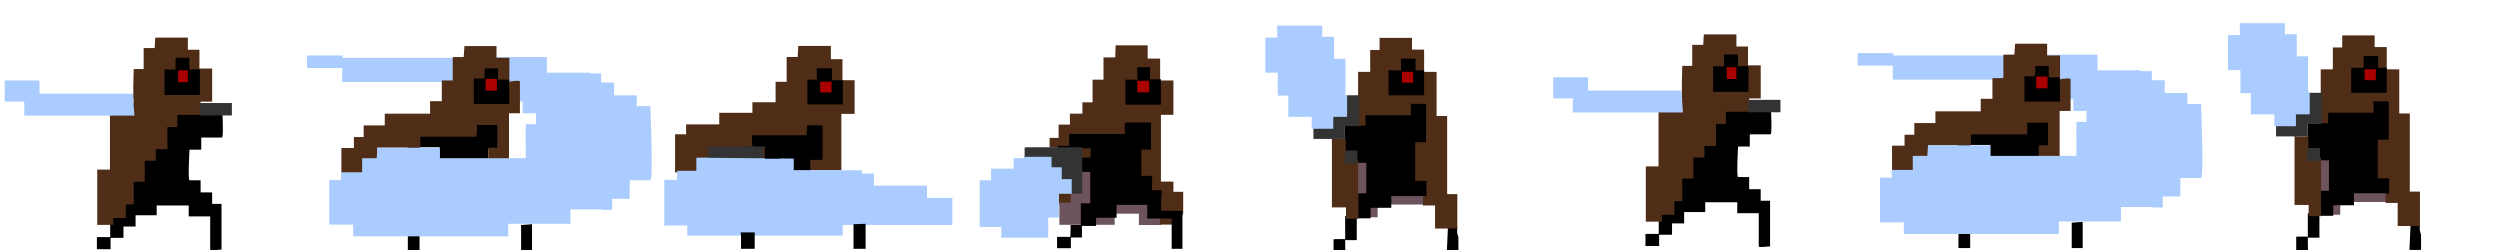 <?xml version="1.0" encoding="UTF-8" standalone="no"?>
<!-- Created with Inkscape (http://www.inkscape.org/) -->

<svg
   width="800"
   height="80"
   viewBox="0 0 211.667 21.167"
   version="1.1"
   id="svg1"
   xml:space="preserve"
   inkscape:export-filename="растровый.png"
   inkscape:export-xdpi="96"
   inkscape:export-ydpi="96"
   inkscape:version="1.3 (0e150ed6c4, 2023-07-21)"
   sodipodi:docname="Бродяга1.svg"
   xmlns:inkscape="http://www.inkscape.org/namespaces/inkscape"
   xmlns:sodipodi="http://sodipodi.sourceforge.net/DTD/sodipodi-0.dtd"
   xmlns="http://www.w3.org/2000/svg"
   xmlns:svg="http://www.w3.org/2000/svg"><sodipodi:namedview
     id="namedview1"
     pagecolor="#ffffff"
     bordercolor="#000000"
     borderopacity="0.25"
     inkscape:showpageshadow="2"
     inkscape:pageopacity="0.0"
     inkscape:pagecheckerboard="true"
     inkscape:deskcolor="#d1d1d1"
     inkscape:document-units="mm"
     labelstyle="default"
     inkscape:clip-to-page="false"
     showgrid="true"
     inkscape:zoom="1.4142136"
     inkscape:cx="398.80822"
     inkscape:cy="-49.851028"
     inkscape:window-width="1920"
     inkscape:window-height="1001"
     inkscape:window-x="-9"
     inkscape:window-y="-9"
     inkscape:window-maximized="1"
     inkscape:current-layer="layer1"><inkscape:grid
       id="grid1"
       units="px"
       originx="0.265"
       originy="0.265"
       spacingx="2.646"
       spacingy="2.646"
       empcolor="#0099e5"
       empopacity="0.302"
       color="#0099e5"
       opacity="0.149"
       empspacing="5"
       dotted="false"
       gridanglex="30"
       gridanglez="30"
       visible="true" /></sodipodi:namedview><defs
     id="defs1" /><g
     inkscape:label="Слой 1"
     inkscape:groupmode="layer"
     id="layer1"><g
       id="g39"
       inkscape:label="Держит"><path
         style="display:inline;fill:#000000;fill-opacity:1;stroke-width:0.265"
         d="m 10.36,8.735 h 1.076 V 9.343 H 10.571 Z"
         id="path32"
         inkscape:label="Черкаш" /><path
         style="fill:#000000;fill-opacity:1;stroke-width:0.265"
         d="M 9.36,20.075 H 8.202 v 1.025 h 1.158 z"
         id="path38"
         inkscape:label="." /><path
         style="display:inline;fill:#000000;fill-opacity:1;stroke-width:0.265"
         d="m 17.867,8.828 h 0.924 c 0,0 0.175,2.818 0,2.818 -0.175,0 -1.754,0 -1.754,0 v 1.029 h -0.994 c 0,0 -0.146,2.588 0,2.588 0.146,0 0.94,0 0.94,0 v 1.025 h 0.976 v 0.976 h 0.794 c 0,0 0,3.903 0,3.87 0,-0.033 -0.959,0.132 -0.959,0 0,-0.132 0,-2.811 0,-2.811 h -1.819 v -0.926 h -2.712 v 0.827 h -1.786 v 0.959 h -1.025 v 0.959 H 9.327 v -2.051 h 0.926 v -0.827 h 0.827 V 15.313 h 0.992 v -1.951 h 0.959 v -1.025 h 1.025 V 10.55 h 0.728 V 9.591 h 2.943 V 8.83 Z"
         id="path36"
         inkscape:label="Тело" /><path
         style="fill:#502d16;fill-opacity:1;stroke-width:0.265"
         d="M 9.36,18.455 H 10.649 V 16.702 H 9.293 Z"
         id="path39"
         inkscape:label="Черкаш" /><path
         style="display:inline;fill:#502d16;fill-opacity:1;stroke-width:0.265"
         d="m 13.143,3.181 h 2.76 v 1.029 h 0.982 v 1.59 h 1.076 v 2.806 h -0.982 v 1.123 h -1.964 v 1.029 h -0.842 v 1.871 H 13.19 V 13.611 h -0.935 v 1.777 h -0.935 v 1.918 h -1.731 v 1.731 H 8.232 V 14.359 H 9.308 V 9.682 H 10.337 V 8.746 c 0,0 1.067,0.317 0.982,0 -0.085,-0.317 0,-2.9 0,-2.9 h 0.842 V 4.069 h 0.935 z"
         id="path31"
         inkscape:label="Плащ" /><path
         style="display:inline;fill:#333333;fill-opacity:1;stroke-width:0.265"
         d="m 16.908,8.723 h 2.724 v 1.052 h -2.724 z"
         id="path35"
         inkscape:label="Меч" /><path
         style="display:inline;fill:#000000;fill-opacity:1;stroke-width:0.265"
         d="m 14.862,4.888 h 1.169 v 1.006 c 0,0 0.889,-0.082 0.889,0 0,0.082 0,2.152 0,2.152 h -2.993 v -2.163 h 0.924 z"
         id="path33"
         inkscape:label="Мордашка" /><path
         style="display:inline;fill:#aa0000;fill-opacity:1;stroke-width:0.265"
         d="m 15.096,5.963 h 0.807 V 6.957 H 15.084 V 5.928 Z"
         id="path34"
         inkscape:label="Глаз" /><path
         style="fill:#aaccff;fill-opacity:1;stroke-width:0.265"
         d="M 11.245,7.937 H 3.34 V 6.813 H 0.397 v 1.786 h 1.654 v 1.191 h 8.202 1.124 z"
         id="path37"
         inkscape:label="Лезвие" /></g><g
       id="g39-6"
       inkscape:label="Держит"
       transform="translate(131.114,-0.27)"><path
         style="display:inline;fill:#000000;fill-opacity:1;stroke-width:0.265"
         d="m 10.36,8.735 h 1.076 V 9.343 H 10.571 Z"
         id="path32-5"
         inkscape:label="Черкаш" /><path
         style="fill:#000000;fill-opacity:1;stroke-width:0.265"
         d="M 9.36,20.075 H 8.202 v 1.025 h 1.158 z"
         id="path38-4"
         inkscape:label="." /><path
         style="display:inline;fill:#000000;fill-opacity:1;stroke-width:0.265"
         d="m 17.867,8.828 h 0.924 c 0,0 0.175,2.818 0,2.818 -0.175,0 -1.754,0 -1.754,0 v 1.029 h -0.994 c 0,0 -0.146,2.588 0,2.588 0.146,0 0.94,0 0.94,0 v 1.025 h 0.976 v 0.976 h 0.794 c 0,0 0,3.903 0,3.87 0,-0.033 -0.959,0.132 -0.959,0 0,-0.132 0,-2.811 0,-2.811 h -1.819 v -0.926 h -2.712 v 0.827 h -1.786 v 0.959 h -1.025 v 0.959 H 9.327 v -2.051 h 0.926 v -0.827 h 0.827 V 15.313 h 0.992 v -1.951 h 0.959 v -1.025 h 1.025 V 10.55 h 0.728 V 9.591 h 2.943 V 8.83 Z"
         id="path36-4"
         inkscape:label="Тело" /><path
         style="fill:#502d16;fill-opacity:1;stroke-width:0.265"
         d="M 9.36,18.455 H 10.649 V 16.702 H 9.293 Z"
         id="path39-1"
         inkscape:label="Черкаш" /><path
         style="display:inline;fill:#502d16;fill-opacity:1;stroke-width:0.265"
         d="m 13.143,3.181 h 2.76 v 1.029 h 0.982 v 1.59 h 1.076 v 2.806 h -0.982 v 1.123 h -1.964 v 1.029 h -0.842 v 1.871 H 13.19 V 13.611 h -0.935 v 1.777 h -0.935 v 1.918 h -1.731 v 1.731 H 8.232 V 14.359 H 9.308 V 9.682 H 10.337 V 8.746 c 0,0 1.067,0.317 0.982,0 -0.085,-0.317 0,-2.9 0,-2.9 h 0.842 V 4.069 h 0.935 z"
         id="path31-6"
         inkscape:label="Плащ" /><path
         style="display:inline;fill:#333333;fill-opacity:1;stroke-width:0.265"
         d="m 16.908,8.723 h 2.724 v 1.052 h -2.724 z"
         id="path35-2"
         inkscape:label="Меч" /><path
         style="display:inline;fill:#000000;fill-opacity:1;stroke-width:0.265"
         d="m 14.862,4.888 h 1.169 v 1.006 c 0,0 0.889,-0.082 0.889,0 0,0.082 0,2.152 0,2.152 h -2.993 v -2.163 h 0.924 z"
         id="path33-6"
         inkscape:label="Мордашка" /><path
         style="display:inline;fill:#aa0000;fill-opacity:1;stroke-width:0.265"
         d="m 15.096,5.963 h 0.807 V 6.957 H 15.084 V 5.928 Z"
         id="path34-5"
         inkscape:label="Глаз" /><path
         style="fill:#aaccff;fill-opacity:1;stroke-width:0.265"
         d="M 11.245,7.937 H 3.34 V 6.813 H 0.397 v 1.786 h 1.654 v 1.191 h 8.202 1.124 z"
         id="path37-7"
         inkscape:label="Лезвие" /></g><g
       id="g53"
       inkscape:label="Удар"><path
         style="display:inline;fill:#000000;fill-opacity:1;stroke-width:0.265"
         d="m 34.528,19.976 v 1.224 h 0.992 v -8.93 h -1.025 z"
         id="path40"
         inkscape:label=".." /><path
         style="display:inline;fill:#000000;fill-opacity:1;stroke-width:0.265"
         d="m 44.119,19.05 v 2.15 h 0.926 v -2.216 z"
         id="path41"
         inkscape:label=".." /><path
         style="display:inline;fill:#000000;fill-opacity:1;stroke-width:0.265"
         d="m 35.421,12.369 v -1.091 h 4.895 v -0.761 c 0,0 1.937,-0.193 1.885,0 -0.052,0.193 0,2.117 0,2.117 h -0.86 v 0.827 H 37.207 V 12.468 H 35.388 Z"
         id="path42"
         inkscape:label="Тело" /><path
         style="display:inline;fill:#aaccff;fill-opacity:1;stroke-width:0.265"
         d="m 38.761,4.829 h 7.541 v 1.323 h 3.638 l 0.224,0.835 h 1.827 v 1.083 h 1.918 V 8.996 H 54.901 V 11.642 H 44.516 v -1.124 h 0.86 V 9.591 h -1.124 V 8.599 h -5.622 z"
         id="path46" /><path
         style="fill:#aaccff;fill-opacity:1;stroke-width:0.265"
         d="m 28.972,4.895 h 17.066 c 0,0 0.387,2.485 0,2.381 C 45.651,7.172 42.796,6.945 42.796,6.945 H 28.972 V 5.755 H 25.995 V 4.696 h 3.043 z"
         id="path48"
         inkscape:label="Лезвие" /><path
         style="display:inline;fill:#502d16;fill-opacity:1;stroke-width:0.265"
         d="m 39.324,3.903 h 2.712 v 0.992 h 1.091 v 2.017 c 0,0 0.893,-0.165 0.893,0 0,0.165 0,2.679 0,2.679 H 43.094 v 4.068 h -1.753 v -1.158 h 0.761 v -1.918 h -1.753 v 0.992 h -4.763 v 0.926 h -3.638 v 1.091 h -1.191 v 1.058 h -1.852 v -2.117 h 1.058 v -0.926 h 0.827 v -0.992 h 1.786 V 9.624 h 3.836 V 8.566 h 0.992 V 6.813 H 38.332 V 4.829 h 0.926 z"
         id="path43"
         inkscape:label="Плащ" /><path
         style="display:none;fill:#aaccff;fill-opacity:1;stroke-width:0.265"
         d="M 28.707,4.829 H 46.368"
         id="path47"
         inkscape:label="Лезвие" /><path
         style="display:inline;fill:#000000;fill-opacity:1;stroke-width:0.265"
         d="m 41.043,5.788 h 1.124 v 0.959 h 0.926 c 0,0 0.066,2.051 0,2.051 -0.066,0 -2.977,0 -2.977,0 V 6.648 h 0.893 z"
         id="path44"
         inkscape:label="Мордашка" /><path
         style="display:inline;fill:#aa0000;fill-opacity:1;stroke-width:0.265"
         d="m 41.11,6.681 h 0.959 v 0.992 h -0.959 z"
         id="path45"
         inkscape:label="Глаз" /><path
         style="fill:#aaccff;fill-opacity:1;stroke-width:0.265"
         d="m 31.948,12.502 h 5.292 v 1.058 h -5.358 z"
         id="path49" /><path
         style="fill:#aaccff;fill-opacity:1;stroke-width:0.265"
         d="m 44.516,11.212 v 2.183 H 30.659 v 1.191 h -1.786 v 0.661 h -0.992 v 3.77 h 2.017 v 0.992 h 13.13 v -1.058 h 5.259 v -1.224 h 3.44 L 51.486,16.83 h 1.828 V 15.081 l 1.704,-0.457 v -3.38 z"
         id="path50" /><path
         style="fill:#aaccff;fill-opacity:1;stroke-width:0.265"
         d="m 51.825,16.57 v 1.191 H 50.982 c 0,0 -0.066,-1.422 0,-1.356 0.066,0.066 0.843,0.165 0.843,0.165 z"
         id="path51" /><path
         style="fill:#aaccff;fill-opacity:1;stroke-width:0.265"
         d="m 54.868,8.996 h 0.198 c 0,0 0.248,6.267 0,6.267 -0.248,0 -2.084,0 -2.084,0 V 9.145 Z"
         id="path52" /><path
         style="fill:#aaccff;fill-opacity:1;stroke-width:0.265"
         d="m 49.676,6.218 h 1.224 V 7.359 H 49.725 Z"
         id="path53" /></g><g
       id="g53-0"
       inkscape:label="Удар"
       transform="translate(131.29,-0.198)"><path
         style="display:inline;fill:#000000;fill-opacity:1;stroke-width:0.265"
         d="m 34.528,19.976 v 1.224 h 0.992 v -8.93 h -1.025 z"
         id="path40-8"
         inkscape:label=".." /><path
         style="display:inline;fill:#000000;fill-opacity:1;stroke-width:0.265"
         d="m 44.119,19.05 v 2.15 h 0.926 v -2.216 z"
         id="path41-9"
         inkscape:label=".." /><path
         style="display:inline;fill:#000000;fill-opacity:1;stroke-width:0.265"
         d="m 35.421,12.369 v -1.091 h 4.895 v -0.761 c 0,0 1.937,-0.193 1.885,0 -0.052,0.193 0,2.117 0,2.117 h -0.86 v 0.827 H 37.207 V 12.468 H 35.388 Z"
         id="path42-6"
         inkscape:label="Тело" /><path
         style="display:inline;fill:#aaccff;fill-opacity:1;stroke-width:0.265"
         d="m 38.761,4.829 h 7.541 v 1.323 h 3.638 l 0.224,0.835 h 1.827 v 1.083 h 1.918 V 8.996 H 54.901 V 11.642 H 44.516 v -1.124 h 0.86 V 9.591 h -1.124 V 8.599 h -5.622 z"
         id="path46-3" /><path
         style="fill:#aaccff;fill-opacity:1;stroke-width:0.265"
         d="m 28.972,4.895 h 17.066 c 0,0 0.387,2.485 0,2.381 C 45.651,7.172 42.796,6.945 42.796,6.945 H 28.972 V 5.755 H 25.995 V 4.696 h 3.043 z"
         id="path48-5"
         inkscape:label="Лезвие" /><path
         style="display:inline;fill:#502d16;fill-opacity:1;stroke-width:0.265"
         d="m 39.324,3.903 h 2.712 v 0.992 h 1.091 v 2.017 c 0,0 0.893,-0.165 0.893,0 0,0.165 0,2.679 0,2.679 H 43.094 v 4.068 h -1.753 v -1.158 h 0.761 v -1.918 h -1.753 v 0.992 h -4.763 v 0.926 h -3.638 v 1.091 h -1.191 v 1.058 h -1.852 v -2.117 h 1.058 v -0.926 h 0.827 v -0.992 h 1.786 V 9.624 h 3.836 V 8.566 h 0.992 V 6.813 H 38.332 V 4.829 h 0.926 z"
         id="path43-3"
         inkscape:label="Плащ" /><path
         style="display:none;fill:#aaccff;fill-opacity:1;stroke-width:0.265"
         d="M 28.707,4.829 H 46.368"
         id="path47-7"
         inkscape:label="Лезвие" /><path
         style="display:inline;fill:#000000;fill-opacity:1;stroke-width:0.265"
         d="m 41.043,5.788 h 1.124 v 0.959 h 0.926 c 0,0 0.066,2.051 0,2.051 -0.066,0 -2.977,0 -2.977,0 V 6.648 h 0.893 z"
         id="path44-5"
         inkscape:label="Мордашка" /><path
         style="display:inline;fill:#aa0000;fill-opacity:1;stroke-width:0.265"
         d="m 41.11,6.681 h 0.959 v 0.992 h -0.959 z"
         id="path45-3"
         inkscape:label="Глаз" /><path
         style="fill:#aaccff;fill-opacity:1;stroke-width:0.265"
         d="m 31.948,12.502 h 5.292 v 1.058 h -5.358 z"
         id="path49-7" /><path
         style="fill:#aaccff;fill-opacity:1;stroke-width:0.265"
         d="m 44.516,11.212 v 2.183 H 30.659 v 1.191 h -1.786 v 0.661 h -0.992 v 3.77 h 2.017 v 0.992 h 13.13 v -1.058 h 5.259 v -1.224 h 3.44 L 51.486,16.83 h 1.828 V 15.081 l 1.704,-0.457 v -3.38 z"
         id="path50-5" /><path
         style="fill:#aaccff;fill-opacity:1;stroke-width:0.265"
         d="m 51.825,16.57 v 1.191 H 50.982 c 0,0 -0.066,-1.422 0,-1.356 0.066,0.066 0.843,0.165 0.843,0.165 z"
         id="path51-7" /><path
         style="fill:#aaccff;fill-opacity:1;stroke-width:0.265"
         d="m 54.868,8.996 h 0.198 c 0,0 0.248,6.267 0,6.267 -0.248,0 -2.084,0 -2.084,0 V 9.145 Z"
         id="path52-5" /><path
         style="fill:#aaccff;fill-opacity:1;stroke-width:0.265"
         d="m 49.676,6.218 h 1.224 V 7.359 H 49.725 Z"
         id="path53-8" /></g><g
       id="g64"
       inkscape:label="Удар2"
       transform="translate(0,0.661)"><path
         style="display:inline;fill:#502d16;fill-opacity:1;stroke-width:0.265"
         d="m 67.586,3.227 h 2.76 v 1.123 h 0.982 v 1.777 h 1.029 v 2.853 h -1.123 v 4.771 h -2.666 v -1.029 h 0.982 V 9.962 h -1.029 v 0.935 h -4.677 v 1.123 h -3.695 v 0.982 h -0.982 v 0.935 h -2.011 v -3.227 H 58.091 V 9.869 h 2.806 V 8.887 h 2.806 V 7.998 h 1.964 V 6.267 h 0.935 V 4.163 h 0.935 z"
         id="path54"
         inkscape:label="Плащ" /><path
         style="display:inline;fill:#000000;fill-opacity:1;stroke-width:0.265"
         d="m 69.23,5.118 h 1.215 V 6.135 h 0.918 V 8.177 H 68.353 V 6.085 h 0.802 V 5.093 Z"
         id="path55"
         inkscape:label="Мордашка" /><path
         style="display:inline;fill:#aa0000;fill-opacity:1;stroke-width:0.265"
         d="M 69.494,6.259 H 70.404 V 7.169 H 69.445 V 6.243 Z"
         id="path56"
         inkscape:label="Глаз" /><path
         style="fill:#000000;fill-opacity:1;stroke-width:0.259"
         d="m 68.334,9.936 h 1.31 v 2.941 h -1.052 c 0,0 0.047,0.92 0,0.92 -0.047,0 -3.134,0 -3.134,0 0,0 0.023,-1.908 0,-1.908 -0.023,0 -1.567,0 -1.567,0 v 1.033 H 62.628 v -1.167 h 1.076 c 0,0 -0.094,-0.965 0,-0.965 0.094,0 4.584,0 4.584,0 z"
         id="path57"
         inkscape:label="Тело" /><path
         style="fill:#333333;fill-opacity:1;stroke-width:0.265"
         d="m 60.055,11.74 h 4.701 v 1.052 h -4.794 v -1.099 z"
         id="path58"
         inkscape:label="Рукоять" /><path
         style="fill:#502d16;fill-opacity:1;stroke-width:0.265"
         d="m 64.709,11.763 h 0.748 v 1.076 h -0.819 v -1.099 z"
         id="path59"
         inkscape:label="черкаш" /><path
         style="fill:#aaccff;fill-opacity:1;stroke-width:0.265"
         d="m 59.962,12.699 c -0.159,-0.042 -1.006,0 -1.006,0 v 1.099 H 57.319 v 0.772 h -1.076 v 3.859 h 1.941 v 0.865 h 13.166 v -0.912 h 9.284 V 16.09 H 78.484 V 15.061 H 73.994 V 14.032 h -1.029 v -0.281 h -4.338 -1.422 v -0.985 z"
         id="path60"
         inkscape:label="Лезвие" /><path
         style="fill:#000000;fill-opacity:1;stroke-width:0.265"
         d="m 72.264,18.322 v 2.084 h 1.025 v -2.117 z"
         id="path61"
         inkscape:label=".." /><path
         style="fill:#000000;fill-opacity:1;stroke-width:0.265"
         d="m 62.739,19.215 v 1.191 h 1.158 v -1.389 h -1.191 z"
         id="path62"
         inkscape:label="." /><path
         style="fill:#000000;fill-opacity:1;stroke-width:0.265"
         d="m 64.757,11.377 v 1.389 h 1.24 v -1.472 z"
         id="path63" /></g><g
       id="g80"
       inkscape:label="Удар3"
       transform="translate(-4.63,0.132)"><path
         style="fill:#502d16;fill-opacity:1;stroke-width:0.265"
         d="m 94.573,15.224 c 0.094,0 3.361,-0.412 3.251,0 -0.11,0.412 0,2.76 0,2.76 h -3.274 l -0.653,-2.437 z"
         id="path74" /><path
         style="fill:#502d16;fill-opacity:1;stroke-width:0.265"
         d="m 95.298,11.342 h 3.064 v 4.163 h -3.274 v -4.209 z"
         id="path73" /><path
         style="fill:#6c535d;fill-opacity:1;stroke-width:0.265"
         d="m 96.193,14.403 c 0,0 0.033,1.703 0,1.703 -0.033,0 -0.926,0 -0.926,0 0,0 0.081,0.904 0,0.926 -0.081,0.022 -0.943,0 -0.943,0 v 1.869 h 4.68 v -0.943 h 2.051 v 0.959 h 1.885 v -0.728 h -1.025 v -1.042 h -2.795 l -1.683,-2.914 h -1.228 v 0.252 z"
         id="path70"
         inkscape:label="Внутренность" /><path
         style="display:inline;fill:#502d16;fill-opacity:1;stroke-width:0.265"
         d="m 99.086,3.704 h 2.712 v 1.124 h 1.058 v 1.852 h 1.124 v 2.91 h -1.058 v 5.655 h 1.058 v 0.86 h 0.827 v 1.918 h -0.893 v 0.86 h -1.058 v -2.679 h -0.893 v -0.992 h -0.959 v -2.91 h 0.926 v -1.852 h -1.852 v 0.893 h -4.796 v 1.025 h -1.025 -0.761 v -0.827 h 0.761 v -1.124 h 0.959 V 9.492 h 1.058 V 8.533 h 0.86 V 6.615 h 0.926 V 4.729 h 0.992 z"
         id="path64"
         inkscape:label="Плащ" /><path
         style="display:inline;fill:#000000;fill-opacity:1;stroke-width:0.265"
         d="m 100.905,5.556 h 1.091 v 1.025 h 0.926 V 8.731 H 99.913 V 6.615 h 1.025 z"
         id="path65"
         inkscape:label="Мордашкаа" /><path
         style="fill:#aa0000;fill-opacity:1;stroke-width:0.265"
         d="m 100.923,6.712 h 1.006 v 0.971 h -1.017 z"
         id="path66"
         inkscape:label="Глаз" /><path
         style="display:inline;fill:#000000;fill-opacity:1;stroke-width:0.265"
         d="m 99.952,10.243 h 2.128 v 2.292 h -0.819 v 2.222 h 0.912 v 1.216 h 0.819 c 0,0 -0.137,1.791 0,1.754 0.137,-0.037 1.754,0 1.754,0 v 3.209 h -0.914 v -2.084 -0.48 h -2.067 v -1.158 h -2.596 v 1.091 h -1.736 v 0.695 h -1.29 v -1.918 h 0.794 c 0,0 0.017,-2.662 0,-2.662 -0.017,0 -1.769,0 -1.769,0 V 13.213 h 1.802 v -0.794 h -1.819 v -1.207 h 4.713 v -1.009 z"
         id="path67"
         inkscape:label="Тело" /><path
         style="fill:#000000;fill-opacity:1;stroke-width:0.265"
         d="m 95.25,12.22 h -1.058 v 1.191 h 1.174 V 12.187 Z"
         id="path68"
         inkscape:label="Черкаш" /><path
         id="path69"
         style="fill:#333333;fill-opacity:1;stroke-width:0.265"
         inkscape:label="Рукоять"
         d="m 91.529,12.336 c -0.021,0.004 -0.041,0.009 -0.062,0.013 -0.029,0.006 -0.057,0.01 -0.086,0.014 v 1.047 h 2.067 v 0.91 h 0.843 v 0.86 h 1.009 v 1.091 h 0.959 V 12.336 Z" /><path
         id="path71"
         style="fill:#000000;fill-opacity:1;stroke-width:0.265"
         inkscape:label=".."
         d="m 94.277,19.925 c -0.017,0.001 -0.033,0.001 -0.05,0.002 -0.027,0.001 -0.054,0.002 -0.082,0.004 -0.005,4.11e-4 -0.011,6.4e-4 -0.017,0.001 v 0.952 h 1.169 v -0.959 z" /><path
         style="fill:#aaccff;fill-opacity:1;stroke-width:0.265"
         d="m 91.369,13.26 c -0.234,0 -0.912,0 -0.912,0 V 14.149 H 88.54 v 0.982 h -0.959 v 3.952 h 1.824 v 0.912 h 3.976 v -1.707 h 0.912 v -2.011 h 1.076 V 15.037 H 94.527 V 14.032 h -0.865 v -0.889 h -2.222 z"
         id="path72"
         inkscape:label="Лезвие" /><path
         style="fill:#000000;fill-opacity:1;stroke-width:0.265"
         d="m 95.275,18.919 h 0.959 v 1.052 h -0.982 z"
         id="path75" /></g><g
       id="g96"
       inkscape:label="Удар4"
       transform="translate(-0.935)"><path
         style="fill:#000000;fill-opacity:1;stroke-width:0.265"
         d="m 115.808,18.37 v 1.964 h -0.982 v -2.058 h 1.017 z"
         id="path86"
         inkscape:label="." /><path
         style="fill:#6c535d;fill-opacity:1;stroke-width:0.265"
         d="m 121.526,17.317 h -2.83 v -0.737 h 2.853 z"
         id="path84"
         inkscape:label="......" /><path
         style="fill:#000000;fill-opacity:1;stroke-width:0.265"
         d="m 114.826,20.252 c -0.079,-0.021 -0.982,0 -0.982,0 v 1.204 h 0.994 z"
         id="path87"
         inkscape:label="....." /><path
         style="fill:#6c535d;fill-opacity:1;stroke-width:0.265"
         d="m 117.574,17.563 v 0.83 h -0.643 l -0.862,-0.231 -0.144,-0.536 v -3.91 h 0.83 l 0.671,2.506 z"
         id="path85"
         inkscape:label="....." /><path
         id="path93"
         style="fill:#000000;fill-opacity:1;stroke-width:0.265"
         inkscape:label="Нога"
         d="m 123.525,19.27 -0.093,2.105 h 0.982 v -1.326 c -0.013,-0.015 -0.024,-0.034 -0.033,-0.059 -0.014,-0.039 -0.026,-0.079 -0.035,-0.119 -0.017,-0.07 -0.029,-0.141 -0.041,-0.212 -0.008,-0.095 -0.004,-0.189 0.009,-0.283 0.004,-0.035 0.009,-0.071 0.015,-0.106 z" /><path
         style="display:inline;fill:#502d16;fill-opacity:1;stroke-width:0.265"
         d="m 117.74,3.208 h 2.745 v 0.992 h 1.025 v 1.885 h 1.058 v 3.737 h 0.893 v 6.615 h 0.86 v 2.91 h -1.885 v -1.951 h -1.025 v -1.951 h -0.794 v -3.605 h 0.827 V 8.864 h -0.86 V 9.856 h -3.87 v 0.893 h -0.794 V 6.085 h 1.025 V 4.233 h 0.794 z"
         id="path80"
         inkscape:label="Плащ" /><path
         style="display:inline;fill:#000000;fill-opacity:1;stroke-width:0.265"
         d="m 119.592,4.961 h 1.191 v 0.992 h 0.728 v 2.117 h -3.01 V 5.953 h 1.058 v -1.013 z"
         id="path81"
         inkscape:label="Мордашка" /><path
         style="fill:#aa0000;fill-opacity:1;stroke-width:0.265"
         d="m 119.674,6.077 h 0.909 V 7.003 h -0.951 V 6.069 Z"
         id="path82"
         inkscape:label="Глаз" /><path
         style="fill:#000000;fill-opacity:1;stroke-width:0.265"
         d="m 120.518,8.797 h 1.158 v 3.241 h -0.926 v 3.274 h 0.959 v 1.29 h -2.977 v 0.992 h -1.753 v 0.893 h -1.323 v -2.117 h 0.959 v -2.58 h -0.86 v -0.992 h -0.959 v -2.15 h 1.753 V 9.757 h 3.836 V 8.777 h 0.132 z"
         id="path83"
         inkscape:label="Тело" /><path
         style="fill:#502d16;fill-opacity:1;stroke-width:0.265"
         d="m 113.82,11.763 h 1.052 v 1.824 h 1.076 v 4.934 h -1.052 v -0.959 h -1.193 v -5.87 z"
         id="path88"
         inkscape:label="Плащ1" /><path
         style="fill:#333333;fill-opacity:1;stroke-width:0.265"
         d="m 114.872,12.745 h 0.982 v 1.099 h -1.076 v -1.169 z"
         id="path89" /><path
         style="fill:#333333;fill-opacity:1;stroke-width:0.265"
         d="M 112.136,10.851 V 11.763 h 1.801 0.865 v -1.076 h 1.216 V 8.068 h -1.146 V 9.846 h -1.123 v 0.982 z"
         id="path90" /><path
         id="path91"
         style="fill:#aaccff;fill-opacity:1;stroke-width:0.265"
         d="m 109.206,2.149 c -0.007,5.795e-4 -0.014,0.001 -0.021,0.002 -0.003,3.368e-4 -0.005,7.051e-4 -0.008,0.001 -0.003,3.6e-4 -0.006,6.446e-4 -0.01,0.001 -0.008,9.652e-4 -0.015,0.002 -0.023,0.003 -10e-4,1.504e-4 -0.003,3.709e-4 -0.004,5.168e-4 -0.012,0.002 -0.025,0.004 -0.037,0.006 -0.01,0.002 -0.02,0.004 -0.03,0.006 v 1.013 h -1.006 V 6.151 h 1.052 v 1.941 h 0.889 v 1.801 h 1.987 v 1.006 h 1.824 V 9.892 h 1.171 V 8.059 L 114.849,8.021 V 4.981 h -0.959 V 3.11 h -1.006 V 2.175 H 109.26 l -0.053,-0.026 c -5.2e-4,4.25e-5 -0.001,-4.33e-5 -0.002,0 z" /></g><g
       id="g96-7"
       inkscape:label="Удар4"
       transform="translate(80.57,-0.213)"><path
         style="fill:#000000;fill-opacity:1;stroke-width:0.265"
         d="m 115.808,18.37 v 1.964 h -0.982 v -2.058 h 1.017 z"
         id="path86-5"
         inkscape:label="." /><path
         style="fill:#6c535d;fill-opacity:1;stroke-width:0.265"
         d="m 121.526,17.317 h -2.83 v -0.737 h 2.853 z"
         id="path84-9"
         inkscape:label="......" /><path
         style="fill:#000000;fill-opacity:1;stroke-width:0.265"
         d="m 114.826,20.252 c -0.079,-0.021 -0.982,0 -0.982,0 v 1.204 h 0.994 z"
         id="path87-7"
         inkscape:label="....." /><path
         style="fill:#6c535d;fill-opacity:1;stroke-width:0.265"
         d="m 117.574,17.563 v 0.83 h -0.643 l -0.862,-0.231 -0.144,-0.536 v -3.91 h 0.83 l 0.671,2.506 z"
         id="path85-1"
         inkscape:label="....." /><path
         id="path93-0"
         style="fill:#000000;fill-opacity:1;stroke-width:0.265"
         inkscape:label="Нога"
         d="m 123.525,19.27 -0.093,2.105 h 0.982 v -1.326 c -0.013,-0.015 -0.024,-0.034 -0.033,-0.059 -0.014,-0.039 -0.026,-0.079 -0.035,-0.119 -0.017,-0.07 -0.029,-0.141 -0.041,-0.212 -0.008,-0.095 -0.004,-0.189 0.009,-0.283 0.004,-0.035 0.009,-0.071 0.015,-0.106 z" /><path
         style="display:inline;fill:#502d16;fill-opacity:1;stroke-width:0.265"
         d="m 117.74,3.208 h 2.745 v 0.992 h 1.025 v 1.885 h 1.058 v 3.737 h 0.893 v 6.615 h 0.86 v 2.91 h -1.885 v -1.951 h -1.025 v -1.951 h -0.794 v -3.605 h 0.827 V 8.864 h -0.86 V 9.856 h -3.87 v 0.893 h -0.794 V 6.085 h 1.025 V 4.233 h 0.794 z"
         id="path80-2"
         inkscape:label="Плащ" /><path
         style="display:inline;fill:#000000;fill-opacity:1;stroke-width:0.265"
         d="m 119.592,4.961 h 1.191 v 0.992 h 0.728 v 2.117 h -3.01 V 5.953 h 1.058 v -1.013 z"
         id="path81-4"
         inkscape:label="Мордашка" /><path
         style="fill:#aa0000;fill-opacity:1;stroke-width:0.265"
         d="m 119.674,6.077 h 0.909 V 7.003 h -0.951 V 6.069 Z"
         id="path82-7"
         inkscape:label="Глаз" /><path
         style="fill:#000000;fill-opacity:1;stroke-width:0.265"
         d="m 120.518,8.797 h 1.158 v 3.241 h -0.926 v 3.274 h 0.959 v 1.29 h -2.977 v 0.992 h -1.753 v 0.893 h -1.323 v -2.117 h 0.959 v -2.58 h -0.86 v -0.992 h -0.959 v -2.15 h 1.753 V 9.757 h 3.836 V 8.777 h 0.132 z"
         id="path83-0"
         inkscape:label="Тело" /><path
         style="fill:#502d16;fill-opacity:1;stroke-width:0.265"
         d="m 113.82,11.763 h 1.052 v 1.824 h 1.076 v 4.934 h -1.052 v -0.959 h -1.193 v -5.87 z"
         id="path88-7"
         inkscape:label="Плащ1" /><path
         style="fill:#333333;fill-opacity:1;stroke-width:0.265"
         d="m 114.872,12.745 h 0.982 v 1.099 h -1.076 v -1.169 z"
         id="path89-8" /><path
         style="fill:#333333;fill-opacity:1;stroke-width:0.265"
         d="M 112.136,10.851 V 11.763 h 1.801 0.865 v -1.076 h 1.216 V 8.068 h -1.146 V 9.846 h -1.123 v 0.982 z"
         id="path90-3" /><path
         id="path91-4"
         style="fill:#aaccff;fill-opacity:1;stroke-width:0.265"
         d="m 109.206,2.149 c -0.007,5.795e-4 -0.014,0.001 -0.021,0.002 -0.003,3.368e-4 -0.005,7.051e-4 -0.008,0.001 -0.003,3.6e-4 -0.006,6.446e-4 -0.01,0.001 -0.008,9.652e-4 -0.015,0.002 -0.023,0.003 -10e-4,1.504e-4 -0.003,3.709e-4 -0.004,5.168e-4 -0.012,0.002 -0.025,0.004 -0.037,0.006 -0.01,0.002 -0.02,0.004 -0.03,0.006 v 1.013 h -1.006 V 6.151 h 1.052 v 1.941 h 0.889 v 1.801 h 1.987 v 1.006 h 1.824 V 9.892 h 1.171 V 8.059 L 114.849,8.021 V 4.981 h -0.959 V 3.11 h -1.006 V 2.175 H 109.26 l -0.053,-0.026 c -5.2e-4,4.25e-5 -0.001,-4.33e-5 -0.002,0 z" /></g></g></svg>
